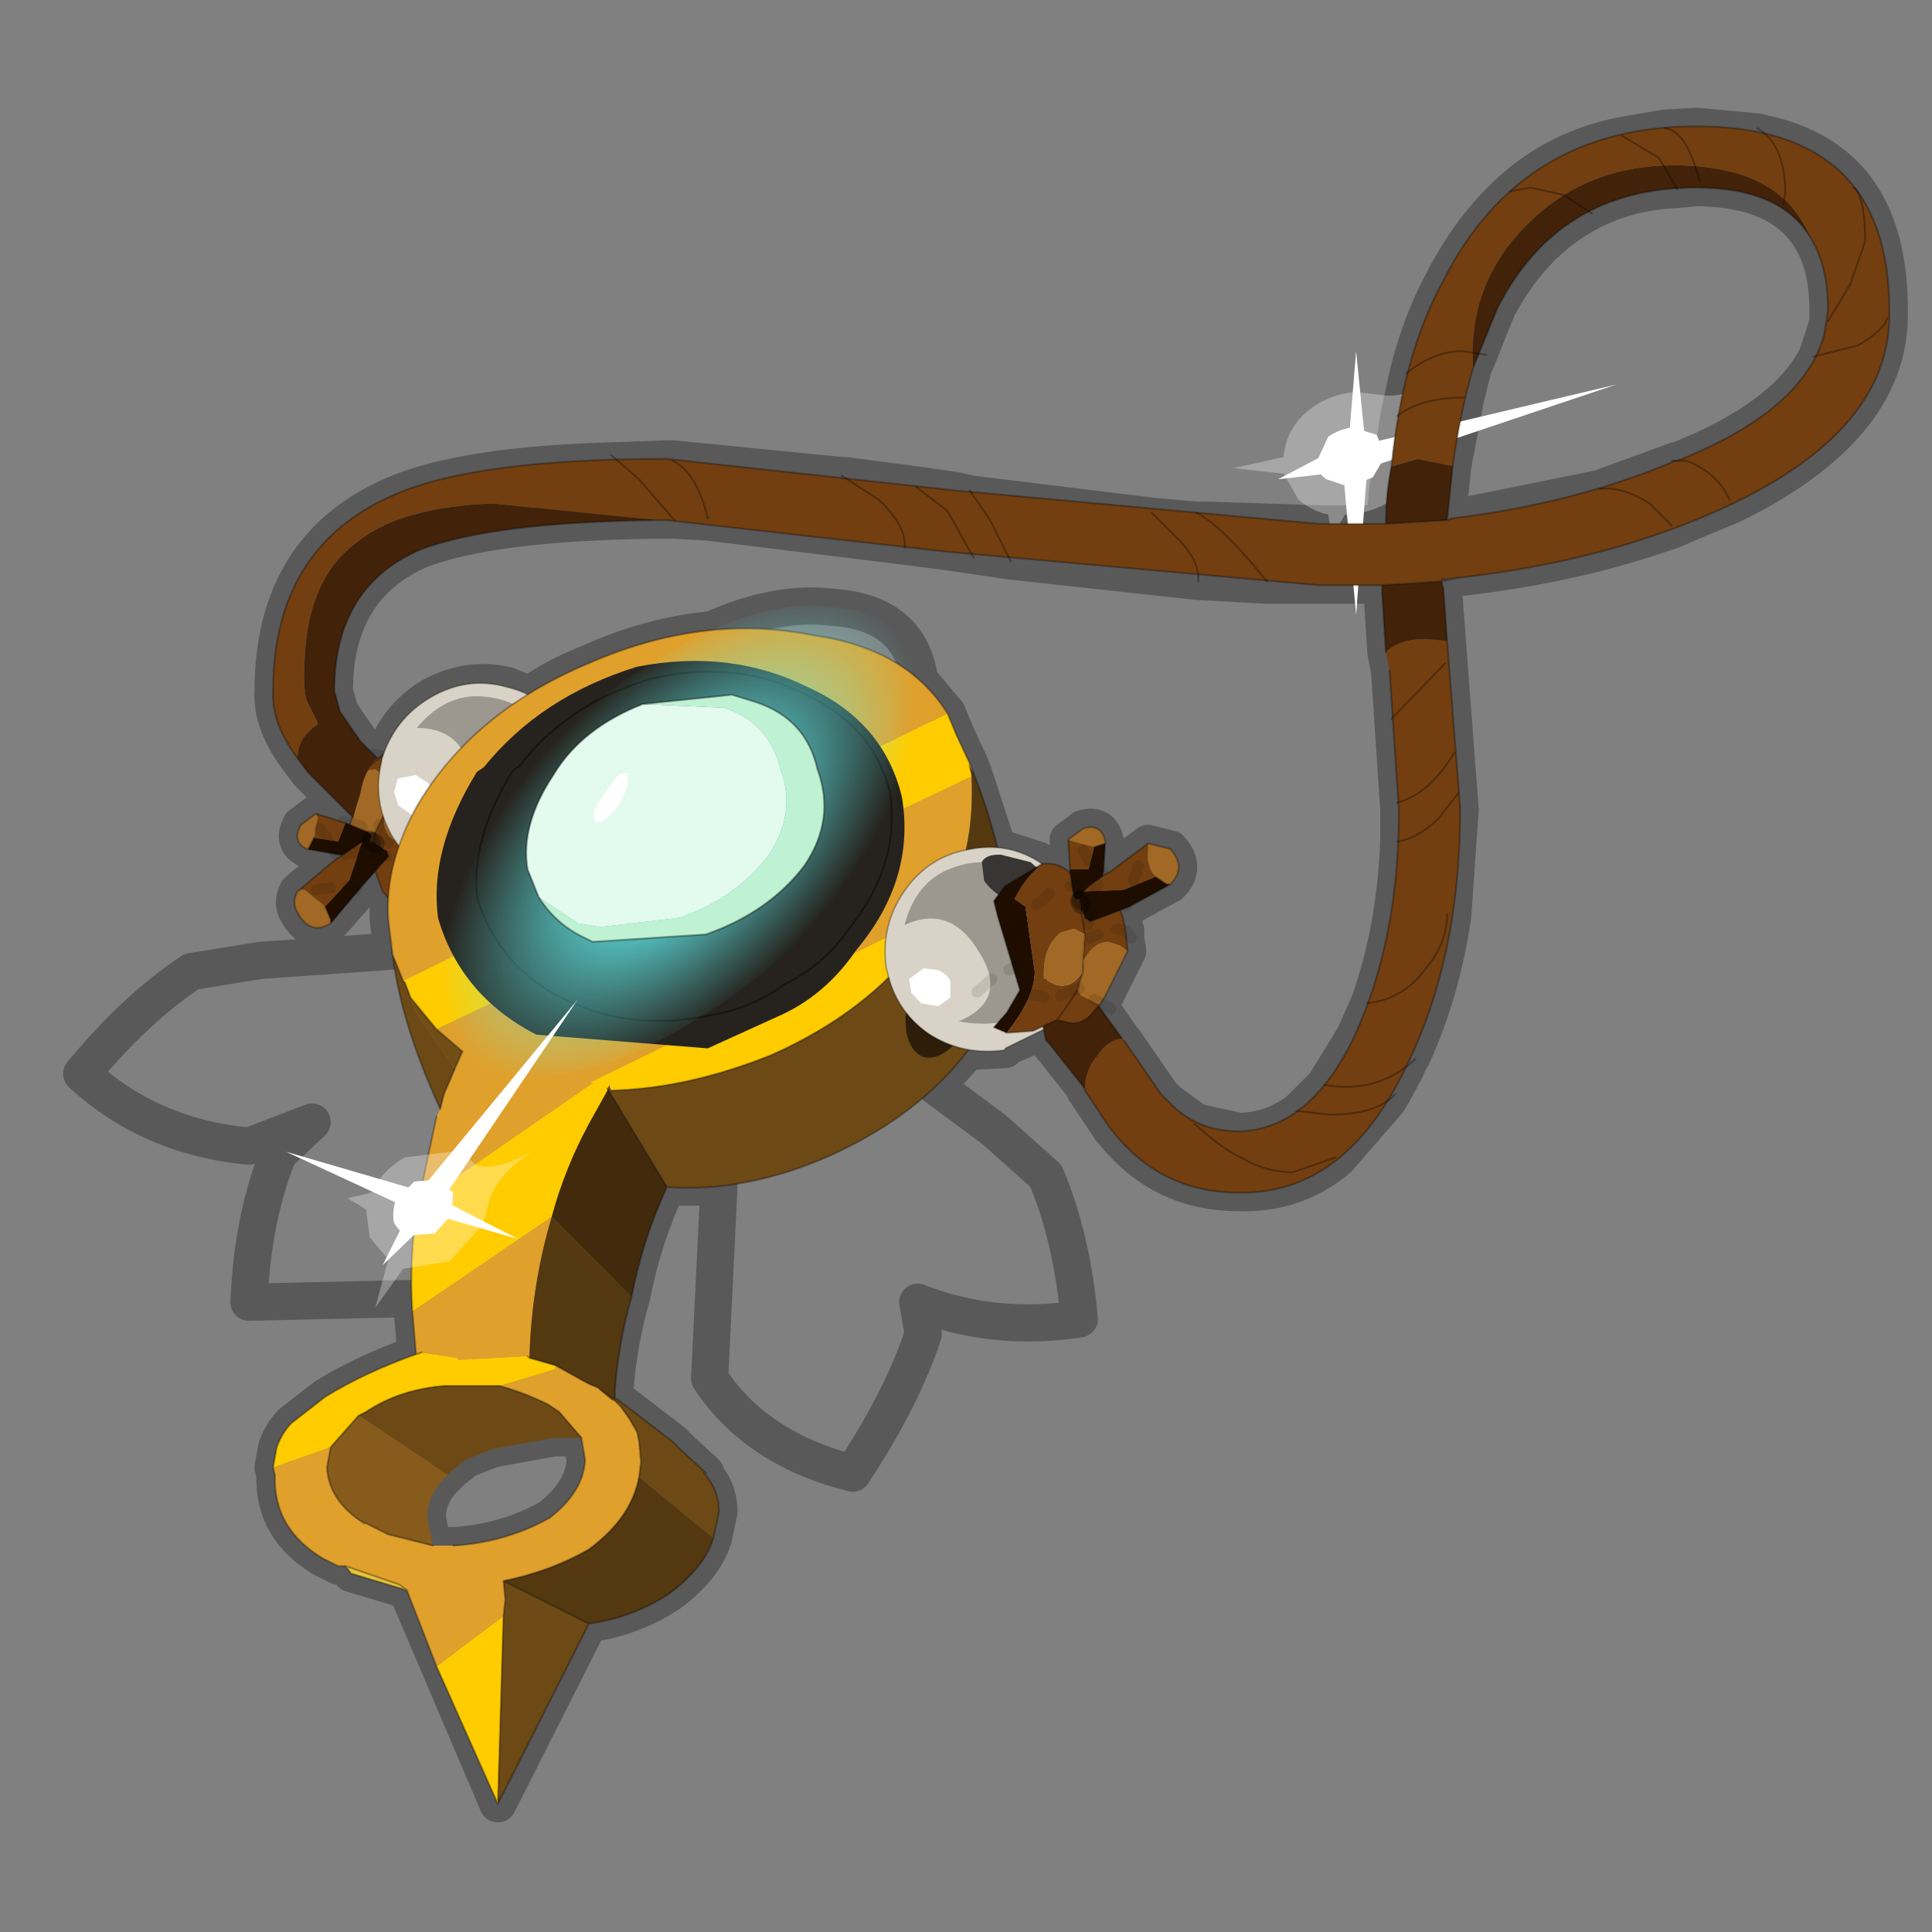 <?xml version="1.0" encoding="UTF-8" standalone="no"?>
<svg xmlns:xlink="http://www.w3.org/1999/xlink" height="520.0px" width="520.0px" xmlns="http://www.w3.org/2000/svg">
  <rect width="100%" height="100%" fill="#808080" stroke="none"/>
  <g transform="matrix(10.0, 0.0, 0.0, 10.0, 0.0, 0.0)">
    <use height="52.0" transform="matrix(1.0, 0.0, 0.0, 1.0, 0.0, 0.0)" width="52.0" xlink:href="#shape0"/>
    <use height="6.55" transform="matrix(-0.13, 0.827, 0.827, 0.13, 10.617, 18.015)" width="6.5" xlink:href="#sprite0"/>
    <use height="31.65" transform="matrix(1.0, 0.0, 0.0, 1.0, 7.35, 16.9)" width="19.8" xlink:href="#shape2"/>
    <use height="8.65" transform="matrix(1.23, 0.0, 0.0, 1.23, 11.729, 17.762)" width="10.25" xlink:href="#sprite1"/>
    <use height="12.65" transform="matrix(1.0, 0.0, 0.0, 1.0, 11.55, 16.3)" width="14.95" xlink:href="#shape4"/>
    <use height="6.55" transform="matrix(0.236, 0.805, 0.805, -0.236, 23.128, 23.727)" width="6.5" xlink:href="#sprite0"/>
    <use height="31.8" transform="matrix(1.0, 0.0, 0.0, 1.0, 7.35, 3.4)" width="43.5" xlink:href="#shape5"/>
    <use height="13.95" transform="matrix(1.0, 0.0, 0.0, 1.0, 15.3, 26.55)" width="18.3" xlink:href="#sprite2"/>
    <use height="19.6" transform="matrix(1.0, 0.0, 0.0, 1.0, -6.75, 20.3)" width="22.15" xlink:href="#sprite3"/>
  </g>
  <defs>
    <g id="shape0" transform="matrix(1.0, 0.0, 0.0, 1.0, 0.0, 0.0)">
      <path d="M52.0 0.0 L52.0 52.0 0.0 52.0 0.0 0.0 52.0 0.0" fill="#33cc33" fill-opacity="0.0" fill-rule="evenodd" stroke="none"/>
      <path d="M45.65 3.4 L44.8 3.45 43.65 3.65 Q41.9 4.0 40.65 5.15 39.6 6.1 38.85 7.55 38.25 8.65 37.9 10.05 L37.65 11.2 37.45 12.55 Q37.3 13.3 37.3 14.1 L37.2 14.1 35.5 14.1 32.5 14.0 32.2 14.0 31.05 13.9 26.15 13.3 25.7 13.2 24.65 13.05 22.75 12.8 22.65 12.8 18.1 12.35 17.95 12.35 16.65 12.4 Q12.55 12.5 10.65 13.3 7.35 14.7 7.35 18.6 7.3 19.45 8.0 20.4 L8.3 20.8 8.5 21.0 9.5 22.0 9.5 22.15 9.45 22.25 9.3 22.15 8.5 21.9 8.1 22.2 Q7.85 22.65 8.25 22.85 L9.05 23.0 9.1 23.0 9.2 23.0 8.95 23.2 8.05 23.95 8.0 24.0 Q7.85 24.3 8.0 24.55 8.35 25.2 8.9 24.85 L9.65 24.0 9.7 23.9 10.1 23.5 10.3 24.0 10.45 24.15 10.45 24.75 10.55 25.55 10.55 25.6 7.0 25.85 5.15 26.15 Q3.65 27.15 2.2 28.9 4.05 30.6 6.7 30.85 L8.4 30.2 7.5 31.05 Q6.8 32.75 6.7 35.05 L11.05 34.95 11.1 34.95 11.1 35.3 11.2 36.45 Q9.8 36.95 8.75 37.6 L7.85 38.3 Q7.6 38.55 7.45 38.95 L7.35 39.5 7.4 39.7 Q7.35 41.15 8.7 41.95 L9.1 42.15 9.3 42.15 9.45 42.35 10.95 42.8 13.4 48.55 15.85 43.7 Q17.0 43.55 18.0 42.9 18.95 42.2 19.2 41.4 L19.35 40.7 Q19.35 40.1 18.95 39.65 L19.0 39.65 18.95 39.6 18.35 39.05 18.1 38.8 16.6 37.65 16.55 37.65 16.55 37.5 16.55 37.4 Q16.65 36.1 17.0 34.9 17.3 33.35 17.95 31.95 L19.35 31.95 19.1 37.1 Q20.35 39.0 22.95 39.65 24.3 37.6 24.85 35.9 L24.7 35.05 Q26.75 35.85 29.05 35.5 28.85 33.3 28.15 31.65 L26.75 30.4 25.2 29.25 26.05 28.3 27.05 28.25 27.05 28.2 28.1 27.75 28.15 28.0 28.25 28.1 29.2 29.3 29.2 29.35 29.4 29.65 29.6 29.95 29.9 30.4 29.95 30.45 Q31.25 32.1 33.35 32.1 34.85 32.15 36.0 31.2 L37.35 29.65 37.5 29.4 37.85 28.75 37.9 28.6 38.0 28.45 Q38.8 26.7 39.1 24.65 L39.3 21.8 38.85 15.85 38.8 15.65 38.8 15.6 39.25 15.55 Q42.4 15.2 45.05 14.25 L45.75 13.95 46.6 13.6 Q50.8 11.55 50.85 8.55 L50.85 8.35 Q50.85 6.35 50.05 5.2 L49.95 5.05 Q49.1 3.95 47.5 3.6 L47.3 3.55 45.65 3.4 M49.1 9.0 L48.9 9.6 Q48.05 11.25 45.15 12.4 L45.1 12.4 43.05 13.15 39.1 13.95 38.95 14.0 39.1 12.55 39.45 10.7 39.65 9.9 39.8 9.55 40.3 8.3 Q41.25 6.5 42.8 5.7 43.85 5.15 45.15 5.1 L45.65 5.05 45.75 5.05 Q47.9 5.1 48.7 6.35 49.2 7.1 49.2 8.35 L49.2 8.65 49.1 9.0 M35.5 15.75 L37.1 15.75 37.2 15.75 37.2 15.95 37.3 17.55 37.4 18.05 37.65 21.8 37.65 21.85 37.65 22.65 Q37.55 25.05 36.85 27.0 L36.45 27.9 35.65 29.2 34.95 29.9 Q34.2 30.45 33.35 30.45 L32.2 30.2 31.45 29.65 31.2 29.4 31.25 29.45 30.25 28.0 30.2 27.95 29.75 27.3 29.6 27.1 29.6 27.05 29.65 27.0 29.75 26.8 30.35 25.6 30.3 25.25 30.3 25.1 30.3 25.05 30.15 24.5 30.35 24.45 30.4 24.4 31.5 23.8 Q31.95 23.35 31.5 22.85 L30.9 22.7 29.9 23.45 29.7 23.6 29.7 23.45 29.75 22.7 29.75 22.65 Q29.65 22.15 29.15 22.3 L28.75 22.6 28.8 23.4 28.8 23.5 28.75 23.45 Q28.45 23.2 28.05 23.25 L27.95 23.15 26.85 22.8 26.2 20.8 26.1 20.55 25.75 19.8 25.5 19.2 24.75 18.3 Q24.5 16.5 22.45 16.35 20.95 16.15 19.15 16.95 17.5 17.1 15.85 17.85 14.95 18.2 14.25 18.7 L13.65 18.45 Q12.6 18.2 11.6 18.75 10.7 19.3 10.35 20.3 L10.2 20.4 10.05 20.55 10.15 20.4 10.05 20.3 9.7 19.95 9.15 19.15 9.0 18.6 Q9.0 15.8 11.3 14.8 13.25 14.05 17.7 14.0 L17.95 14.0 18.15 14.0 19.05 14.05 24.35 14.7 25.5 14.85 26.2 14.95 27.2 15.1 32.25 15.65 34.1 15.75 35.5 15.75 M12.5 39.3 L13.25 39.0 14.9 38.7 15.65 38.7 15.75 39.3 Q15.7 40.15 14.8 40.85 13.65 41.5 12.25 41.6 L12.2 41.6 11.65 41.6 11.5 40.85 Q11.5 40.2 12.05 39.7 L12.2 39.55 12.4 39.4 12.5 39.3" fill="none" stroke="#000000" stroke-linecap="round" stroke-linejoin="round" stroke-opacity="0.302" stroke-width="1.0"/>
      <path d="M10.75 24.5 L11.15 24.6 11.15 24.05 11.3 23.4 13.1 22.25 13.45 22.05 13.45 21.55 Q13.5 20.95 13.1 20.45 L13.05 21.7 12.65 21.7 12.45 21.85 11.35 22.75 Q10.85 23.3 10.75 24.5 M12.2 20.1 L11.75 19.75 11.5 19.75 Q11.9 20.05 11.65 20.3 L11.45 20.7 11.9 20.25 12.2 20.1" fill="#1f0e00" fill-rule="evenodd" stroke="none"/>
      <path d="M10.1 22.4 L9.95 22.4 9.4 22.25 9.4 22.4 9.4 22.45 Q9.35 23.05 9.85 23.3 L10.05 23.3 10.3 24.0 10.75 24.5 Q10.85 23.3 11.35 22.75 L12.45 21.85 12.65 21.7 13.05 21.7 13.1 20.45 12.45 20.2 12.2 20.1 11.9 20.25 11.45 20.7 11.0 21.1 11.45 20.7 11.65 20.3 Q11.9 20.05 11.5 19.75 10.8 19.85 10.2 20.4 L9.8 20.75 10.1 20.7 10.35 20.9 Q10.7 21.1 10.5 21.75 L11.0 21.1 11.35 21.25 11.5 21.5 Q11.6 22.1 11.0 22.75 L10.9 22.7 Q10.25 22.6 10.35 21.9 L10.1 22.4 10.05 23.05 10.05 23.3 10.05 23.05 10.1 22.4" fill="#733f10" fill-rule="evenodd" stroke="none"/>
      <path d="M9.4 22.25 L9.95 22.4 10.1 22.4 10.35 21.9 Q10.25 22.6 10.9 22.7 L11.0 22.75 Q11.6 22.1 11.5 21.5 L11.35 21.25 11.0 21.1 10.5 21.75 Q10.7 21.1 10.35 20.9 L10.1 20.7 9.8 20.75 9.5 21.95 9.4 22.25 M10.35 21.9 L10.5 21.75 10.35 21.9" fill="#a16925" fill-rule="evenodd" stroke="none"/>
      <path d="M9.4 22.25 L9.5 21.95 9.8 20.75 M10.5 21.75 L10.35 21.9 10.1 22.4 10.05 23.05 10.05 23.3 9.85 23.3 Q9.35 23.05 9.4 22.45 L9.4 22.4 9.4 22.25 M10.05 23.3 L10.3 24.0 10.75 24.5 11.15 24.6 11.15 24.05 11.3 23.4 13.1 22.25 13.45 22.05 13.45 21.55 Q13.5 20.95 13.1 20.45 L12.45 20.2 12.2 20.1 11.75 19.75 11.5 19.75 Q10.8 19.85 10.2 20.4 L9.8 20.75 M11.0 21.1 L11.45 20.7 11.9 20.25 12.2 20.1 M10.5 21.75 L11.0 21.1" fill="none" stroke="#000000" stroke-linecap="round" stroke-linejoin="round" stroke-opacity="0.302" stroke-width="0.05"/>
      <path d="M9.25 22.1 L9.75 22.25 M10.05 20.3 L10.55 20.4 M12.0 23.15 L11.8 22.9 M11.8 20.2 L12.25 20.35 M12.5 20.85 L12.55 21.35 M12.55 21.85 L12.45 22.5 M10.8 20.8 L10.9 21.05 M12.15 24.15 L12.15 23.6 M11.25 23.3 L10.9 23.1 10.8 23.1 M10.45 22.7 L10.25 22.3 10.2 22.2" fill="none" stroke="#000000" stroke-linecap="round" stroke-linejoin="round" stroke-opacity="0.102" stroke-width="0.3"/>
      <path d="M8.45 22.55 L8.3 22.85 8.25 22.85 9.1 23.0 9.9 23.0 9.95 22.95 10.0 22.7 9.95 22.6 10.0 22.5 9.9 22.4 9.3 22.15 9.1 22.65 8.45 22.55" fill="#1f0e00" fill-rule="evenodd" stroke="none"/>
      <path d="M8.45 22.55 L9.1 22.65 9.3 22.15 8.5 21.9 8.55 22.0 8.45 22.55" fill="#733f10" fill-rule="evenodd" stroke="none"/>
      <path d="M8.25 22.85 L8.3 22.85 8.45 22.55 8.55 22.0 8.5 21.9 8.1 22.2 Q7.85 22.65 8.25 22.85" fill="#a16925" fill-rule="evenodd" stroke="none"/>
      <path d="M9.95 22.6 L10.0 22.7" fill="none" stroke="#000000" stroke-linecap="round" stroke-linejoin="round" stroke-opacity="0.302" stroke-width="0.5"/>
      <path d="M8.25 22.85 L8.3 22.85 8.45 22.55 M9.3 22.15 L9.9 22.4 M9.95 22.95 L9.9 23.0 9.1 23.0 8.25 22.85 Q7.85 22.65 8.1 22.2 L8.5 21.9 M9.3 22.15 L8.5 21.9" fill="none" stroke="#000000" stroke-linecap="round" stroke-linejoin="round" stroke-opacity="0.302" stroke-width="0.05"/>
      <path d="M9.7 22.65 L9.5 22.4 M9.85 23.1 L9.75 22.9 M8.8 22.55 L8.6 22.3 M9.05 23.0 L8.95 22.75" fill="none" stroke="#000000" stroke-linecap="round" stroke-linejoin="round" stroke-opacity="0.102" stroke-width="0.3"/>
      <path d="M8.75 24.4 L8.9 24.75 8.9 24.85 9.7 23.9 10.45 23.05 10.4 22.9 10.25 22.8 10.1 22.7 10.0 22.65 9.75 22.65 9.4 23.7 8.75 24.4" fill="#1f0e00" fill-rule="evenodd" stroke="none"/>
      <path d="M8.0 24.0 L8.05 23.95 8.2 23.95 8.75 24.4 9.4 23.7 9.75 22.65 8.95 23.2 8.0 24.0" fill="#733f10" fill-rule="evenodd" stroke="none"/>
      <path d="M8.9 24.85 L8.9 24.75 8.75 24.4 8.2 23.95 8.05 23.95 8.0 24.0 Q7.85 24.3 8.0 24.55 8.35 25.2 8.9 24.85" fill="#a16925" fill-rule="evenodd" stroke="none"/>
      <path d="M10.0 22.65 L10.1 22.7" fill="none" stroke="#000000" stroke-linecap="round" stroke-linejoin="round" stroke-opacity="0.302" stroke-width="0.5"/>
      <path d="M8.75 24.4 L8.9 24.75 8.9 24.85 Q8.35 25.2 8.0 24.55 7.85 24.3 8.0 24.0 L8.05 23.95 M10.4 22.9 L10.45 23.05 9.7 23.9 8.9 24.85 M9.75 22.65 L8.95 23.2 8.0 24.0" fill="none" stroke="#000000" stroke-linecap="round" stroke-linejoin="round" stroke-opacity="0.302" stroke-width="0.05"/>
      <path d="M8.9 23.9 L8.5 23.95 M9.75 22.9 L9.3 23.0 M10.4 23.05 L10.1 23.0 M9.6 23.95 L9.35 23.85" fill="none" stroke="#000000" stroke-linecap="round" stroke-linejoin="round" stroke-opacity="0.102" stroke-width="0.3"/>
    </g>
    <g id="sprite0" transform="matrix(1.0, 0.0, 0.0, 1.0, 4.45, 1.95)">
      <use height="6.55" transform="matrix(1.0, 0.0, 0.0, 1.0, -4.45, -1.95)" width="6.5" xlink:href="#shape1"/>
    </g>
    <g id="shape1" transform="matrix(1.0, 0.0, 0.0, 1.0, 4.45, 1.95)">
      <path d="M-1.55 -1.9 L-1.45 -1.9 Q-0.15 -2.0 0.85 -1.2 1.85 -0.35 2.05 1.0 L2.0 1.05 1.75 2.5 1.5 3.0 1.3 3.35 Q0.45 4.4 -0.85 4.6 L-2.1 4.55 -2.5 4.35 -3.25 3.9 -3.45 3.75 Q-4.35 2.95 -4.45 1.7 -4.6 0.4 -3.75 -0.65 -2.9 -1.7 -1.55 -1.9" fill="#d9d3c7" fill-rule="evenodd" stroke="none"/>
      <path d="M-1.55 -1.9 Q-2.9 -1.7 -3.75 -0.65 -4.6 0.4 -4.45 1.7 -4.35 2.95 -3.45 3.75 L-3.25 3.9 -2.5 4.35 -2.1 4.55 -0.85 4.6 Q0.45 4.4 1.3 3.35 L1.5 3.0 1.75 2.5 2.0 1.05 2.05 1.0 Q1.85 -0.35 0.85 -1.2 -0.15 -2.0 -1.45 -1.9 L-1.55 -1.9 Z" fill="none" stroke="#000000" stroke-linecap="round" stroke-linejoin="round" stroke-opacity="0.302" stroke-width="0.05"/>
      <path d="M-4.0 0.75 Q-3.8 -0.3 -2.7 -0.95 -2.95 0.65 -1.2 1.1 0.55 1.6 0.75 -0.15 1.3 0.9 1.2 2.25 L0.85 2.9 0.4 3.25 0.1 3.5 Q-1.3 4.65 -2.9 3.5 -4.25 2.4 -4.0 0.75" fill="#9c9890" fill-rule="evenodd" stroke="none"/>
      <path d="M-0.15 -1.15 L0.1 -0.65 -0.05 -0.2 -0.55 -0.05 Q-0.75 -0.05 -1.0 -0.3 L-1.2 -0.75 -1.0 -1.3 -0.55 -1.35 -0.15 -1.15" fill="#ffffff" fill-rule="evenodd" stroke="none"/>
      <path d="M-3.95 2.0 L-3.35 1.9 Q-2.9 2.05 -2.55 2.45 L-2.05 3.25 Q-1.95 3.7 -2.15 3.9 L-2.7 4.0 -3.5 3.5 -4.0 2.65 Q-4.15 2.2 -3.95 2.0" fill="#383634" fill-rule="evenodd" stroke="none"/>
    </g>
    <g id="shape2" transform="matrix(1.0, 0.0, 0.0, 1.0, -7.35, -16.9)">
      <path d="M26.1 20.65 L26.15 20.85 26.15 20.9 26.1 20.65 M11.75 27.7 L12.45 28.3 12.25 28.75 11.25 27.35 11.05 26.85 11.75 27.7 M16.45 29.35 L16.35 29.3 16.4 29.2 16.45 29.35" fill="#724d16" fill-rule="evenodd" stroke="none"/>
      <path d="M26.2 20.8 L26.1 20.65 26.1 20.6 26.1 20.55 26.2 20.8 M26.15 20.9 Q26.25 23.0 25.35 24.5 L15.85 29.15 15.95 29.15 11.25 32.4 11.75 30.05 11.85 29.85 11.95 29.45 12.25 28.75 12.45 28.3 11.75 27.7 26.15 20.9 M25.5 19.2 L10.85 26.4 10.55 25.65 10.55 25.55 10.45 24.75 Q10.35 23.25 11.25 21.65 12.75 19.15 15.85 17.85 18.95 16.5 21.9 17.1 24.4 17.45 25.5 19.2 M14.95 36.75 L15.85 37.25 16.1 37.35 16.15 37.4 16.45 37.65 16.55 37.7 16.7 37.85 16.95 38.2 17.15 38.55 17.2 38.8 17.25 39.35 17.2 39.75 Q17.0 40.85 15.85 41.7 14.8 42.3 13.55 42.55 L13.6 43.05 13.55 43.5 11.75 44.85 10.95 42.8 10.75 42.65 9.3 42.15 9.1 42.15 8.7 41.95 Q7.35 41.15 7.4 39.7 L7.35 39.5 8.9 38.95 8.8 39.5 Q8.85 40.4 9.8 41.0 L9.85 41.0 10.45 41.3 11.65 41.6 12.2 41.6 12.25 41.6 Q13.65 41.5 14.8 40.85 15.7 40.15 15.75 39.3 L15.65 38.7 15.05 38.0 14.75 37.8 Q14.15 37.5 13.45 37.3 L14.95 36.85 14.95 36.75 M14.25 36.55 L14.2 36.5 12.35 36.6 12.3 36.55 11.35 36.4 11.2 36.45 11.1 35.3 14.85 32.75 Q14.3 34.6 14.25 36.55" fill="#e0a02c" fill-rule="evenodd" stroke="none"/>
      <path d="M26.1 20.55 L26.1 20.6 26.1 20.65 26.15 20.9 11.75 27.7 11.05 26.85 10.9 26.45 10.85 26.4 25.5 19.2 25.75 19.8 26.1 20.55 M25.35 24.5 L24.8 25.3 Q23.35 27.25 20.75 28.4 18.5 29.3 16.45 29.35 L16.4 29.2 16.35 29.3 16.35 29.35 15.85 30.25 Q15.2 31.45 14.85 32.75 L11.1 35.3 Q11.0 33.85 11.25 32.4 L15.95 29.15 15.85 29.15 25.35 24.5 M14.25 36.55 L14.95 36.75 14.95 36.85 13.45 37.3 12.3 37.3 11.95 37.3 Q10.75 37.4 9.85 38.0 L9.65 38.1 8.9 38.95 7.35 39.5 7.45 38.95 Q7.6 38.55 7.85 38.3 L8.75 37.6 Q9.8 36.95 11.2 36.45 L11.35 36.4 12.3 36.55 12.35 36.6 14.2 36.5 14.25 36.55 M11.75 44.85 L13.55 43.5 13.4 48.55 11.75 44.85" fill="#ffcc00" fill-rule="evenodd" stroke="none"/>
      <path d="M24.8 25.3 Q26.65 24.95 26.35 27.85 25.0 29.9 22.35 31.1 20.1 32.1 17.95 31.95 L16.35 29.3 16.45 29.35 Q18.5 29.3 20.75 28.4 23.35 27.25 24.8 25.3 M12.25 28.75 L11.95 29.45 11.85 29.85 Q10.75 27.45 10.55 25.55 L10.55 25.65 10.85 26.4 10.9 26.45 11.05 26.85 11.25 27.35 12.25 28.75 M16.15 37.4 L16.45 37.6 16.55 37.65 16.6 37.65 18.1 38.8 18.35 39.05 18.95 39.6 19.0 39.65 18.95 39.65 Q19.35 40.1 19.35 40.7 L19.2 41.4 17.2 39.75 17.25 39.35 17.2 38.8 17.15 38.55 16.95 38.2 16.7 37.85 16.55 37.7 16.45 37.65 16.15 37.4 M13.45 37.3 Q14.15 37.5 14.75 37.8 L15.05 38.0 15.65 38.7 14.9 38.7 13.25 39.0 12.5 39.3 12.4 39.4 12.2 39.55 12.05 39.7 9.65 38.1 9.85 38.0 Q10.75 37.4 11.95 37.3 L12.3 37.3 13.45 37.3 M13.55 43.5 L13.6 43.05 13.55 42.55 15.85 43.7 13.4 48.55 13.55 43.5 M18.95 39.65 L18.95 39.6 18.95 39.65 M16.55 37.7 L16.55 37.65 16.55 37.7" fill="#6d4a15" fill-rule="evenodd" stroke="none"/>
      <path d="M11.65 41.6 L10.45 41.3 9.85 41.0 9.8 41.0 Q8.85 40.4 8.8 39.5 L8.9 38.95 9.65 38.1 12.05 39.7 Q11.5 40.2 11.5 40.85 L11.65 41.6" fill="#875b1b" fill-rule="evenodd" stroke="none"/>
      <path d="M9.3 42.15 L10.75 42.65 10.95 42.8 9.45 42.35 9.3 42.15" fill="#ebc63a" fill-rule="evenodd" stroke="none"/>
      <path d="M26.1 20.65 L26.2 20.8 Q27.9 25.2 26.6 27.5 L26.35 27.85 Q26.65 24.95 24.8 25.3 L25.35 24.5 Q26.25 23.0 26.15 20.9 L26.15 20.85 26.1 20.65 M14.85 32.75 L17.0 34.9 Q16.65 36.1 16.55 37.4 L16.55 37.5 16.55 37.65 16.45 37.6 16.15 37.4 16.1 37.35 15.85 37.25 14.95 36.75 14.25 36.55 Q14.3 34.6 14.85 32.75 M13.55 42.55 Q14.8 42.3 15.85 41.7 17.0 40.85 17.2 39.75 L19.2 41.4 Q18.95 42.2 18.0 42.9 17.0 43.55 15.85 43.7 L13.55 42.55" fill="#543810" fill-rule="evenodd" stroke="none"/>
      <path d="M16.35 29.3 L17.95 31.95 Q17.3 33.35 17.0 34.9 L14.85 32.75 Q15.2 31.45 15.85 30.25 L16.35 29.35 16.35 29.3" fill="#422b0c" fill-rule="evenodd" stroke="none"/>
      <path d="M26.1 20.65 L26.2 20.8 26.1 20.55 26.1 20.6 M26.35 27.85 L26.6 27.5 Q27.9 25.2 26.2 20.8 M11.75 27.7 L12.45 28.3 12.25 28.75 11.95 29.45 11.85 29.85 M11.75 30.05 L11.25 32.4 M26.1 20.55 L25.75 19.8 25.5 19.2 M10.85 26.4 L10.9 26.45 11.05 26.85 11.75 27.7 M10.55 25.55 L10.45 24.75 Q10.35 23.25 11.25 21.65 12.75 19.15 15.85 17.85 18.95 16.5 21.9 17.1 24.4 17.45 25.5 19.2 M24.8 25.3 Q23.35 27.25 20.75 28.4 18.5 29.3 16.45 29.35 M16.35 29.3 L17.95 31.95 Q20.1 32.1 22.35 31.1 25.0 29.9 26.35 27.85 M10.85 26.4 L10.55 25.65 10.55 25.55 Q10.75 27.45 11.85 29.85 M17.0 34.9 Q17.3 33.35 17.95 31.95 M14.25 36.55 L14.95 36.75 15.85 37.25 16.1 37.35 16.15 37.4 16.45 37.6 16.55 37.65 16.55 37.5 16.55 37.4 Q16.65 36.1 17.0 34.9 M13.45 37.3 Q14.15 37.5 14.75 37.8 L15.05 38.0 15.65 38.7 15.75 39.3 Q15.7 40.15 14.8 40.85 13.65 41.5 12.25 41.6 L12.2 41.6 M11.65 41.6 L10.45 41.3 9.85 41.0 9.8 41.0 Q8.85 40.4 8.8 39.5 L8.9 38.95 M7.35 39.5 L7.4 39.7 Q7.35 41.15 8.7 41.95 L9.1 42.15 9.3 42.15 10.75 42.65 10.95 42.8 11.75 44.85 M13.55 43.5 L13.6 43.05 13.55 42.55 Q14.8 42.3 15.85 41.7 17.0 40.85 17.2 39.75 L17.25 39.35 17.2 38.8 17.15 38.55 16.95 38.2 16.7 37.85 16.55 37.7 16.45 37.65 16.15 37.4 M14.2 36.5 L14.25 36.55 M11.1 35.3 L11.2 36.45 11.35 36.4 M9.65 38.1 L9.85 38.0 Q10.75 37.4 11.95 37.3 L12.3 37.3 13.45 37.3 M9.65 38.1 L8.9 38.95 M16.55 37.65 L16.6 37.65 18.1 38.8 18.35 39.05 18.95 39.6 19.0 39.65 18.95 39.65 Q19.35 40.1 19.35 40.7 L19.2 41.4 Q18.95 42.2 18.0 42.9 17.0 43.55 15.85 43.7 L13.4 48.55 11.75 44.85 M16.55 37.65 L16.55 37.7 M18.95 39.6 L18.95 39.65 M11.1 35.3 Q11.0 33.85 11.25 32.4 M7.35 39.5 L7.45 38.95 Q7.6 38.55 7.85 38.3 L8.75 37.6 Q9.8 36.95 11.2 36.45 M10.95 42.8 L9.45 42.35 9.3 42.15 M13.55 43.5 L13.4 48.55 M15.85 43.7 L13.55 42.55" fill="none" stroke="#000000" stroke-linecap="round" stroke-linejoin="round" stroke-opacity="0.302" stroke-width="0.05"/>
    </g>
    <g id="sprite1" transform="matrix(1.0, 0.0, 0.0, 1.0, 5.1, 4.3)">
      <use height="8.65" transform="matrix(1.0, 0.0, 0.0, 1.0, -5.1, -4.3)" width="10.25" xlink:href="#shape3"/>
    </g>
    <g id="shape3" transform="matrix(1.0, 0.0, 0.0, 1.0, 5.1, 4.3)">
      <path d="M2.5 3.45 L0.85 4.2 -2.9 3.9 Q-4.55 3.05 -5.05 1.35 -5.25 -0.15 -4.2 -1.85 L-4.05 -1.95 Q-2.8 -3.5 -0.7 -4.15 1.35 -4.55 3.05 -3.7 4.7 -2.95 5.1 -1.3 5.4 0.5 4.1 2.05 3.45 3.0 2.5 3.45" fill="#26231e" fill-rule="evenodd" stroke="none"/>
    </g>
    <g id="shape4" transform="matrix(1.0, 0.0, 0.0, 1.0, -11.55, -16.3)">
      <path d="M21.1 26.5 Q20.3 27.1 19.25 27.3 17.05 27.8 15.2 26.9 13.45 26.05 12.85 24.2 12.65 22.6 13.8 20.75 L14.0 20.6 Q15.3 18.9 17.6 18.25 19.85 17.75 21.7 18.7 23.5 19.55 23.95 21.3 24.25 23.25 22.85 25.0 22.15 26.0 21.1 26.5" fill="#26231e" fill-rule="evenodd" stroke="none"/>
      <path d="M21.1 26.5 Q22.15 26.0 22.85 25.0 24.25 23.25 23.95 21.3 23.5 19.55 21.7 18.7 19.85 17.75 17.6 18.25 15.3 18.9 14.0 20.6 L13.8 20.75 Q12.65 22.6 12.85 24.2 13.45 26.05 15.2 26.9 17.05 27.8 19.25 27.3 20.3 27.1 21.1 26.5 Z" fill="none" stroke="#000000" stroke-linecap="round" stroke-linejoin="round" stroke-opacity="0.4" stroke-width="0.05"/>
      <path d="M13.2 21.95 Q14.95 19.35 17.7 17.75 20.4 16.05 22.45 16.35 24.6 16.5 24.75 18.5 24.95 20.6 23.25 23.2 21.5 25.8 18.8 27.4 16.0 29.2 13.9 28.9 11.8 28.75 11.55 26.65 11.4 24.6 13.2 21.95" fill="url(#gradient0)" fill-rule="evenodd" stroke="none"/>
      <path d="M17.3 18.95 L19.5 19.05 19.75 19.15 Q20.75 19.6 21.0 20.7 21.45 21.85 20.7 23.0 19.85 24.15 18.3 24.7 L16.15 24.95 15.55 24.85 14.5 24.15 14.2 23.4 Q14.0 22.2 14.9 20.85 15.65 19.6 17.3 18.95" fill="#e3faee" fill-rule="evenodd" stroke="none"/>
      <path d="M14.5 24.15 L15.55 24.85 16.15 24.95 18.3 24.7 Q19.85 24.15 20.7 23.0 21.45 21.85 21.0 20.7 20.75 19.6 19.75 19.15 L19.5 19.05 17.3 18.95 19.7 18.7 20.35 18.9 Q21.7 19.35 22.0 20.7 22.5 22.05 21.65 23.3 20.7 24.55 19.0 25.15 L15.95 25.35 15.65 25.2 Q14.95 24.85 14.5 24.15" fill="#bff2d3" fill-rule="evenodd" stroke="none"/>
      <path d="M14.5 24.15 Q14.95 24.85 15.65 25.2 L15.95 25.35 19.0 25.15 Q20.7 24.55 21.65 23.3 22.5 22.05 22.0 20.7 21.7 19.35 20.35 18.9 L19.7 18.7 17.3 18.95 Q15.65 19.6 14.9 20.85 14.0 22.2 14.2 23.4 L14.5 24.15 Z" fill="none" stroke="#000000" stroke-linecap="round" stroke-linejoin="round" stroke-opacity="0.373" stroke-width="0.05"/>
      <path d="M16.65 20.85 L16.9 20.8 16.9 21.15 16.65 21.7 16.25 22.1 16.05 22.15 Q15.95 22.05 16.0 21.8 L16.3 21.3 16.65 20.85" fill="#ffffff" fill-rule="evenodd" stroke="none"/>
      <path d="M25.7 28.1 Q25.25 28.55 24.85 28.45 24.5 28.3 24.4 27.8 24.3 27.25 24.55 26.6 L25.15 25.55 Q25.6 25.2 26.05 25.3 26.45 25.45 26.45 25.85 L26.35 27.1 25.7 28.1" fill="#2e1d08" fill-rule="evenodd" stroke="none"/>
    </g>
    <radialGradient cx="0" cy="0" gradientTransform="matrix(-0.006, -7.0E-4, 0.005, -0.008, 18.25, 22.6)" gradientUnits="userSpaceOnUse" id="gradient0" r="819.2" spreadMethod="pad">
      <stop offset="0.431" stop-color="#66ffff" stop-opacity="0.651"/>
      <stop offset="1.0" stop-color="#66ffff" stop-opacity="0.0"/>
    </radialGradient>
    <g id="shape5" transform="matrix(1.0, 0.0, 0.0, 1.0, -7.35, -3.4)">
      <path d="M36.95 12.85 L36.3 13.1 35.7 12.9 Q35.45 12.75 35.45 12.4 L35.75 11.75 Q36.05 11.55 36.4 11.5 L37.05 11.7 37.3 12.25 36.95 12.85" fill="#ffffff" fill-rule="evenodd" stroke="none"/>
      <path d="M36.95 12.85 L37.3 12.25 37.05 11.7 36.4 11.5 Q36.05 11.55 35.75 11.75 L35.45 12.4 Q35.45 12.75 35.7 12.9 L36.3 13.1 36.95 12.85 M36.2 13.85 L35.85 14.45 35.75 13.85 Q35.3 13.75 34.95 13.45 L34.55 12.75 33.2 12.6 34.55 12.3 Q34.6 11.6 35.15 11.1 35.75 10.6 36.5 10.55 L37.35 10.65 Q38.15 10.65 39.05 9.95 38.05 10.8 38.05 11.35 L38.2 12.1 Q38.15 12.8 37.6 13.35 37.05 13.8 36.25 13.85 L36.2 13.85" fill="#ffffff" fill-opacity="0.302" fill-rule="evenodd" stroke="none"/>
      <path d="M36.15 12.7 L34.4 12.9 36.3 11.9 36.5 9.45 36.75 11.95 43.5 10.35 36.8 12.6 36.5 16.55 36.15 12.7" fill="#ffffff" fill-rule="evenodd" stroke="none"/>
      <path d="M11.15 31.8 L10.65 32.3 Q10.55 32.6 10.6 32.9 10.75 33.2 11.05 33.25 L11.7 33.2 12.15 32.7 12.2 32.1 11.8 31.75 11.15 31.8" fill="#ffffff" fill-rule="evenodd" stroke="none"/>
      <path d="M11.15 31.8 L11.8 31.75 12.2 32.1 12.15 32.7 11.7 33.2 11.05 33.25 Q10.75 33.2 10.6 32.9 10.55 32.6 10.65 32.3 L11.15 31.8 M10.0 32.1 L9.35 32.25 9.85 32.55 9.95 33.3 10.45 33.9 10.1 35.2 10.85 34.15 12.1 33.95 13.0 32.95 13.2 32.2 Q13.5 31.5 14.4 30.95 13.35 31.55 12.8 31.35 12.55 31.1 12.15 31.0 L10.9 31.15 Q10.35 31.45 10.0 32.05 L10.0 32.1" fill="#ffffff" fill-opacity="0.302" fill-rule="evenodd" stroke="none"/>
      <path d="M11.05 32.55 L10.3 34.05 11.7 32.7 13.95 33.35 11.9 32.3 15.55 26.9 11.3 32.05 7.7 31.0 11.05 32.55" fill="#ffffff" fill-rule="evenodd" stroke="none"/>
      <path d="M38.95 14.0 L39.1 13.95 Q42.4 13.55 45.1 12.4 L45.15 12.4 Q48.55 11.05 49.1 9.0 L49.2 8.35 Q49.2 7.1 48.7 6.35 47.9 4.45 45.05 4.45 42.75 4.45 41.2 5.95 39.5 7.55 39.65 9.9 39.3 11.1 39.1 12.55 L38.15 12.35 37.45 12.55 Q37.75 9.55 38.85 7.55 40.95 3.4 45.65 3.4 50.85 3.4 50.85 8.35 50.95 11.8 45.75 13.95 42.85 15.15 39.25 15.55 L38.8 15.6 38.8 15.65 37.2 15.75 37.1 15.75 35.5 15.75 25.5 14.85 17.95 14.0 17.7 14.0 13.25 13.55 Q10.75 13.65 9.6 14.6 8.3 15.55 8.2 17.7 8.15 18.5 8.25 18.85 L8.55 19.45 8.55 19.5 Q8.05 19.8 8.0 20.4 7.3 19.45 7.35 18.6 7.35 14.7 10.65 13.3 12.85 12.35 17.95 12.35 L25.7 13.2 35.5 14.1 37.2 14.1 37.3 14.1 38.95 14.0 M37.3 17.55 Q37.65 17.2 38.4 17.2 L38.95 17.25 39.3 21.75 39.3 21.8 Q39.3 25.7 37.9 28.6 36.25 32.15 33.35 32.1 31.25 32.1 29.95 30.45 L29.9 30.4 29.6 29.95 29.4 29.65 29.2 29.35 29.2 29.3 Q29.2 28.8 29.55 28.4 29.8 28.0 30.2 27.95 L30.25 28.0 31.25 29.45 31.2 29.4 31.45 29.65 Q32.2 30.45 33.35 30.45 35.25 30.4 36.45 27.9 37.65 25.3 37.65 21.85 L37.65 21.8 37.4 18.05 37.3 17.55" fill="#733f10" fill-rule="evenodd" stroke="none"/>
      <path d="M38.95 14.0 L37.3 14.1 Q37.3 13.3 37.45 12.55 L38.15 12.35 39.1 12.55 38.95 14.0 M8.0 20.4 Q8.05 19.8 8.55 19.5 L8.55 19.45 8.25 18.85 Q8.15 18.5 8.2 17.7 8.3 15.55 9.6 14.6 10.75 13.65 13.25 13.55 L17.7 14.0 Q13.25 14.05 11.3 14.8 9.0 15.8 9.0 18.6 L9.15 19.15 9.7 19.95 10.15 20.4 Q9.8 20.75 9.7 21.35 L9.5 22.0 8.5 21.0 8.3 20.8 8.0 20.4 M37.2 15.75 L38.8 15.65 38.85 15.85 38.95 17.25 38.4 17.2 Q37.65 17.2 37.3 17.55 L37.2 15.95 37.2 15.75 M39.65 9.9 Q39.5 7.55 41.2 5.95 42.75 4.45 45.05 4.45 47.9 4.45 48.7 6.35 47.9 5.05 45.65 5.05 41.95 5.05 40.3 8.3 L39.65 9.9 M29.2 29.3 L28.25 28.1 28.15 28.0 28.05 27.5 28.15 27.2 Q28.2 27.0 28.4 26.95 28.6 26.7 29.0 26.75 L29.55 27.05 30.2 27.95 Q29.8 28.0 29.55 28.4 29.2 28.8 29.2 29.3" fill="#422309" fill-rule="evenodd" stroke="none"/>
      <path d="M48.7 6.35 Q49.2 7.1 49.2 8.35 L49.1 9.0 Q48.55 11.05 45.15 12.4 L45.1 12.4 Q42.4 13.55 39.1 13.95 L38.95 14.0 37.3 14.1 37.2 14.1 35.5 14.1 25.7 13.2 17.95 12.35 Q12.85 12.35 10.65 13.3 7.35 14.7 7.35 18.6 7.3 19.45 8.0 20.4 L8.3 20.8 8.5 21.0 9.5 22.0 M17.7 14.0 L17.95 14.0 25.5 14.85 35.5 15.75 37.1 15.75 37.2 15.75 38.8 15.65 38.8 15.6 39.25 15.55 Q42.85 15.15 45.75 13.95 50.95 11.8 50.85 8.35 50.85 3.4 45.65 3.4 40.95 3.4 38.85 7.55 37.75 9.55 37.45 12.55 37.3 13.3 37.3 14.1 M39.1 12.55 Q39.3 11.1 39.65 9.9 M48.7 6.35 Q47.9 5.05 45.65 5.05 41.95 5.05 40.3 8.3 L39.65 9.9 M38.95 14.0 L39.1 12.55 M38.8 15.65 L39.25 15.55 M38.95 17.25 L38.85 15.85 38.8 15.65 M38.95 17.25 L39.3 21.75 39.3 21.8 Q39.3 25.7 37.9 28.6 36.25 32.15 33.35 32.1 31.25 32.1 29.95 30.45 L29.9 30.4 29.6 29.95 29.4 29.65 29.2 29.35 29.2 29.3 28.25 28.1 28.15 28.0 28.05 27.5 28.15 27.2 Q28.2 27.0 28.4 26.95 28.6 26.7 29.0 26.75 L29.55 27.05 30.2 27.95 M30.25 28.0 L31.25 29.45 31.2 29.4 31.45 29.65 Q32.2 30.45 33.35 30.45 35.25 30.4 36.45 27.9 37.65 25.3 37.65 21.85 L37.65 21.8 37.4 18.05 M37.3 17.55 L37.2 15.95 37.2 15.75 M10.15 20.4 L9.7 19.95 9.15 19.15 9.0 18.6 Q9.0 15.8 11.3 14.8 13.25 14.05 17.7 14.0" fill="none" stroke="#000000" stroke-linecap="round" stroke-linejoin="round" stroke-opacity="0.302" stroke-width="0.05"/>
      <path d="M18.15 14.0 L17.2 12.9 16.45 12.25" fill="none" stroke="#000000" stroke-linecap="round" stroke-linejoin="round" stroke-opacity="0.302" stroke-width="0.05"/>
      <path d="M19.05 13.95 Q18.75 12.7 18.1 12.4" fill="none" stroke="#000000" stroke-linecap="round" stroke-linejoin="round" stroke-opacity="0.302" stroke-width="0.05"/>
      <path d="M24.35 14.75 Q24.4 14.15 23.65 13.45 L22.65 12.8" fill="none" stroke="#000000" stroke-linecap="round" stroke-linejoin="round" stroke-opacity="0.302" stroke-width="0.05"/>
      <path d="M26.2 15.0 L25.5 13.75 24.65 13.1" fill="none" stroke="#000000" stroke-linecap="round" stroke-linejoin="round" stroke-opacity="0.302" stroke-width="0.05"/>
      <path d="M27.2 15.1 L26.65 14.0 26.1 13.2" fill="none" stroke="#000000" stroke-linecap="round" stroke-linejoin="round" stroke-opacity="0.302" stroke-width="0.05"/>
      <path d="M32.25 15.65 Q32.3 15.1 31.7 14.5 L31.0 13.8" fill="none" stroke="#000000" stroke-linecap="round" stroke-linejoin="round" stroke-opacity="0.302" stroke-width="0.05"/>
      <path d="M34.1 15.65 Q32.9 14.15 32.2 13.8" fill="none" stroke="#000000" stroke-linecap="round" stroke-linejoin="round" stroke-opacity="0.302" stroke-width="0.05"/>
      <path d="M32.15 30.25 Q33.0 31.0 33.4 31.15 34.05 31.55 34.8 31.55 L35.95 31.15" fill="none" stroke="#000000" stroke-linecap="round" stroke-linejoin="round" stroke-opacity="0.302" stroke-width="0.05"/>
      <path d="M34.9 29.9 L35.8 30.0 Q37.05 30.0 37.55 29.45" fill="none" stroke="#000000" stroke-linecap="round" stroke-linejoin="round" stroke-opacity="0.302" stroke-width="0.05"/>
      <path d="M35.65 29.2 Q37.1 29.45 38.1 28.5" fill="none" stroke="#000000" stroke-linecap="round" stroke-linejoin="round" stroke-opacity="0.302" stroke-width="0.05"/>
      <path d="M36.8 27.0 Q37.75 26.9 38.35 26.1 38.95 25.4 38.95 24.6" fill="none" stroke="#000000" stroke-linecap="round" stroke-linejoin="round" stroke-opacity="0.302" stroke-width="0.05"/>
      <path d="M37.6 22.65 Q38.1 22.6 38.7 22.05 L39.25 21.35" fill="none" stroke="#000000" stroke-linecap="round" stroke-linejoin="round" stroke-opacity="0.302" stroke-width="0.05"/>
      <path d="M37.6 21.6 Q38.45 21.4 39.15 20.25" fill="none" stroke="#000000" stroke-linecap="round" stroke-linejoin="round" stroke-opacity="0.302" stroke-width="0.05"/>
      <path d="M37.45 19.35 L38.9 17.85" fill="none" stroke="#000000" stroke-linecap="round" stroke-linejoin="round" stroke-opacity="0.302" stroke-width="0.05"/>
      <path d="M37.6 11.2 Q38.25 10.7 39.4 10.7" fill="none" stroke="#000000" stroke-linecap="round" stroke-linejoin="round" stroke-opacity="0.302" stroke-width="0.05"/>
      <path d="M37.85 10.05 Q38.6 9.45 39.35 9.45 L40.0 9.55" fill="none" stroke="#000000" stroke-linecap="round" stroke-linejoin="round" stroke-opacity="0.302" stroke-width="0.05"/>
      <path d="M40.65 5.15 L41.2 5.05 42.1 5.25 42.85 5.75" fill="none" stroke="#000000" stroke-linecap="round" stroke-linejoin="round" stroke-opacity="0.302" stroke-width="0.05"/>
      <path d="M43.65 3.65 L44.65 4.25 45.15 5.1" fill="none" stroke="#000000" stroke-linecap="round" stroke-linejoin="round" stroke-opacity="0.302" stroke-width="0.05"/>
      <path d="M44.8 3.45 Q45.4 3.5 45.75 4.9" fill="none" stroke="#000000" stroke-linecap="round" stroke-linejoin="round" stroke-opacity="0.302" stroke-width="0.05"/>
      <path d="M43.05 13.15 L43.35 13.15 Q43.85 13.2 44.4 13.55 L45.0 14.15" fill="none" stroke="#000000" stroke-linecap="round" stroke-linejoin="round" stroke-opacity="0.302" stroke-width="0.05"/>
      <path d="M45.0 12.4 L45.4 12.4 Q46.25 12.75 46.55 13.45" fill="none" stroke="#000000" stroke-linecap="round" stroke-linejoin="round" stroke-opacity="0.302" stroke-width="0.05"/>
      <path d="M49.2 8.65 L49.8 7.65 50.2 6.5 Q50.2 5.3 49.9 5.05" fill="none" stroke="#000000" stroke-linecap="round" stroke-linejoin="round" stroke-opacity="0.302" stroke-width="0.05"/>
      <path d="M48.8 9.6 L50.0 9.3 Q50.7 8.9 50.8 8.55" fill="none" stroke="#000000" stroke-linecap="round" stroke-linejoin="round" stroke-opacity="0.302" stroke-width="0.05"/>
      <path d="M48.0 5.5 L48.05 5.2 Q48.05 3.9 47.3 3.45" fill="none" stroke="#000000" stroke-linecap="round" stroke-linejoin="round" stroke-opacity="0.302" stroke-width="0.05"/>
      <path d="M27.1 27.8 L26.75 27.65 27.1 27.25 27.45 26.65 26.85 24.65 26.75 24.25 27.05 23.85 28.05 23.25 Q27.6 23.6 27.3 24.2 L27.6 24.4 27.65 24.75 27.85 26.15 Q27.85 26.85 27.1 27.8 M28.95 23.6 L29.55 23.65 29.75 23.75 Q29.25 23.7 29.25 24.05 L29.1 24.55 29.1 23.85 28.95 23.6" fill="#1f0e00" fill-rule="evenodd" stroke="none"/>
      <path d="M29.6 27.05 L29.5 27.15 29.45 27.2 Q29.15 27.65 28.65 27.5 L28.45 27.45 27.8 27.75 27.1 27.8 Q27.85 26.85 27.85 26.15 L27.65 24.75 27.6 24.4 27.3 24.2 Q27.6 23.6 28.05 23.25 28.45 23.2 28.75 23.45 L28.95 23.6 29.1 23.85 29.1 24.55 29.2 25.15 29.1 24.55 29.25 24.05 Q29.25 23.7 29.75 23.75 30.2 24.35 30.3 25.1 L30.35 25.6 30.15 25.45 29.85 25.35 Q29.4 25.35 29.15 25.9 L29.2 25.15 28.9 25.0 28.55 25.1 Q28.05 25.5 28.1 26.35 28.15 26.3 28.2 26.4 28.75 26.75 29.15 26.15 L29.0 26.65 29.1 26.8 29.6 27.05 M28.45 27.45 L28.6 27.25 29.0 26.65 28.6 27.25 28.45 27.45" fill="#733f10" fill-rule="evenodd" stroke="none"/>
      <path d="M30.35 25.6 L29.75 26.8 29.6 27.05 29.1 26.8 29.0 26.65 29.15 26.15 Q28.75 26.75 28.2 26.4 28.15 26.3 28.1 26.35 28.05 25.5 28.55 25.1 L28.9 25.0 29.2 25.15 29.15 25.9 Q29.4 25.35 29.85 25.35 L30.15 25.45 30.35 25.6 M29.15 26.15 L29.15 25.9 29.15 26.15" fill="#a16925" fill-rule="evenodd" stroke="none"/>
      <path d="M29.6 27.05 L29.5 27.15 29.45 27.2 Q29.15 27.65 28.65 27.5 L28.45 27.45 27.8 27.75 27.1 27.8 26.75 27.65 27.1 27.25 27.45 26.65 26.85 24.65 26.75 24.25 27.05 23.85 28.05 23.25 Q28.45 23.2 28.75 23.45 L28.95 23.6 29.55 23.65 29.75 23.75 Q30.2 24.35 30.3 25.1 L30.35 25.6 29.75 26.8 29.6 27.05 M29.0 26.65 L28.6 27.25 28.45 27.45 M29.2 25.15 L29.1 24.55 29.1 23.85 28.95 23.6 M29.15 25.9 L29.2 25.15 M29.15 25.9 L29.15 26.15 29.0 26.65" fill="none" stroke="#000000" stroke-linecap="round" stroke-linejoin="round" stroke-opacity="0.302" stroke-width="0.05"/>
      <path d="M30.45 25.25 Q30.35 25.0 30.05 25.0 M29.9 27.15 L29.45 26.9 M27.55 24.8 L27.2 25.25 M27.15 26.1 L27.4 26.0 M29.55 25.15 L29.35 25.25 M29.3 24.0 L28.8 23.85 M28.25 24.05 L27.9 24.35 M26.3 26.7 L26.7 26.35 M27.6 26.75 L28.0 26.8 28.1 26.85 M28.55 26.8 L29.0 26.6 29.05 26.6" fill="none" stroke="#000000" stroke-linecap="round" stroke-linejoin="round" stroke-opacity="0.102" stroke-width="0.3"/>
      <path d="M29.45 22.8 L29.75 22.7 29.75 22.65 29.7 23.45 29.5 24.25 29.35 24.3 29.1 24.25 29.1 24.2 28.95 24.2 28.9 24.1 28.8 23.45 28.8 23.4 29.3 23.4 29.45 22.8" fill="#1f0e00" fill-rule="evenodd" stroke="none"/>
      <path d="M29.45 22.8 L29.3 23.4 28.8 23.4 28.75 22.6 28.9 22.65 29.45 22.8" fill="#733f10" fill-rule="evenodd" stroke="none"/>
      <path d="M29.75 22.65 L29.75 22.7 29.45 22.8 28.9 22.65 28.75 22.6 29.15 22.3 Q29.65 22.15 29.75 22.65" fill="#a16925" fill-rule="evenodd" stroke="none"/>
      <path d="M29.1 24.2 L29.1 24.25" fill="none" stroke="#000000" stroke-linecap="round" stroke-linejoin="round" stroke-opacity="0.302" stroke-width="0.5"/>
      <path d="M29.75 22.65 L29.75 22.7 29.45 22.8 M28.8 23.45 L28.9 24.1 M29.35 24.3 L29.5 24.25 29.7 23.45 29.75 22.65 Q29.65 22.15 29.15 22.3 L28.75 22.6 M28.8 23.4 L28.75 22.6" fill="none" stroke="#000000" stroke-linecap="round" stroke-linejoin="round" stroke-opacity="0.302" stroke-width="0.05"/>
      <path d="M29.3 23.15 L29.15 22.9 M29.2 24.05 L28.95 23.8 M29.6 24.3 L29.4 24.15 M29.7 23.5 L29.5 23.4" fill="none" stroke="#000000" stroke-linecap="round" stroke-linejoin="round" stroke-opacity="0.102" stroke-width="0.3"/>
      <path d="M31.1 23.6 L31.4 23.8 31.5 23.8 30.4 24.4 29.35 24.8 29.2 24.7 29.15 24.55 29.1 24.35 29.05 24.25 29.15 24.0 30.25 23.95 31.1 23.6" fill="#1f0e00" fill-rule="evenodd" stroke="none"/>
      <path d="M30.9 22.7 L30.9 22.9 Q30.85 23.3 31.1 23.6 L30.25 23.95 29.15 24.0 Q29.45 23.7 29.9 23.45 L30.9 22.7" fill="#733f10" fill-rule="evenodd" stroke="none"/>
      <path d="M31.5 23.8 L31.4 23.8 31.1 23.6 Q30.85 23.3 30.9 22.9 L30.9 22.7 31.5 22.85 Q31.95 23.35 31.5 23.8" fill="#a16925" fill-rule="evenodd" stroke="none"/>
      <path d="M29.05 24.25 L29.1 24.35" fill="none" stroke="#000000" stroke-linecap="round" stroke-linejoin="round" stroke-opacity="0.302" stroke-width="0.5"/>
      <path d="M31.1 23.6 L31.4 23.8 31.5 23.8 Q31.95 23.35 31.5 22.85 L30.9 22.7 M29.2 24.7 L29.35 24.8 30.4 24.4 31.5 23.8 M29.15 24.0 Q29.45 23.7 29.9 23.45 L30.9 22.7" fill="none" stroke="#000000" stroke-linecap="round" stroke-linejoin="round" stroke-opacity="0.302" stroke-width="0.05"/>
      <path d="M29.35 24.2 L29.55 23.8 M29.3 24.9 L29.3 24.55 M30.5 23.7 L30.65 23.3 M30.3 24.4 L30.3 24.05" fill="none" stroke="#000000" stroke-linecap="round" stroke-linejoin="round" stroke-opacity="0.102" stroke-width="0.3"/>
    </g>
    <g id="sprite2" transform="matrix(1.0, 0.0, 0.0, 1.0, 10.25, 8.0)">
      <clipPath id="clipPath0" transform="matrix(1.0, 0.0, 0.0, 1.0, 10.25, 8.0)">
        <use height="13.95" transform="matrix(1.0, 0.0, 0.0, 1.0, -10.25, -8.0)" width="18.3" xlink:href="#shape6"/>
      </clipPath>
      <g clip-path="url(#clipPath0)">
        <use height="12.6" transform="matrix(1.0, 0.0, 0.0, 1.0, -6.55, -7.5)" width="10.05" xlink:href="#shape7"/>
      </g>
    </g>
    <g id="shape6" transform="matrix(1.0, 0.0, 0.0, 1.0, 10.25, 8.0)">
      <path d="M-10.25 0.45 Q-9.55 -1.85 -8.65 -2.6 L-7.3 -3.75 Q-5.0 -4.1 -2.9 -5.4 L-1.2 -6.7 -1.0 -7.05 Q-0.4 -8.0 1.75 -8.0 L3.25 -7.85 4.9 -7.05 Q6.3 -6.1 8.05 -5.2 L3.85 5.95 -5.2 5.4 -10.25 0.45" fill="#009966" fill-rule="evenodd" stroke="none"/>
      <path d="M8.05 -5.2 Q6.3 -6.1 4.9 -7.05 L3.25 -7.85 1.75 -8.0 Q-0.4 -8.0 -1.0 -7.05 L-1.2 -6.7 -2.9 -5.4 Q-5.0 -4.1 -7.3 -3.75 L-8.65 -2.6 Q-9.55 -1.85 -10.25 0.45 M-7.05 -4.55 L-7.3 -3.75 -8.5 -3.7" fill="none" stroke="#000000" stroke-linecap="round" stroke-linejoin="round" stroke-width="0.05"/>
    </g>
    <g id="shape7" transform="matrix(1.0, 0.0, 0.0, 1.0, 6.55, 7.5)">
      <path d="M-5.55 -6.85 L1.25 -1.05 -5.05 -7.1 -4.35 -7.5 Q-1.4 -6.3 1.2 -4.15 L2.6 -2.9 Q3.3 -1.25 3.5 0.95 0.75 1.35 -1.7 0.15 L-6.55 -6.25 -5.55 -6.85 M1.0 -4.1 Q-1.4 -6.1 -4.2 -7.3 L2.2 -0.15 -6.15 -6.15 -1.8 -0.35 Q0.4 0.6 2.85 0.3 2.7 -1.65 2.15 -3.1 L1.0 -4.1" fill="#2f2415" fill-rule="evenodd" stroke="none"/>
      <path d="M1.0 -4.1 L2.15 -3.1 Q2.7 -1.65 2.85 0.3 0.4 0.6 -1.8 -0.35 L-6.15 -6.15 2.2 -0.15 -4.2 -7.3 Q-1.4 -6.1 1.0 -4.1" fill="#534226" fill-rule="evenodd" stroke="none"/>
      <path d="M-5.55 -6.85 L-5.05 -7.1 1.25 -1.05 -5.55 -6.85" fill="#c16100" fill-rule="evenodd" stroke="none"/>
      <path d="M-5.05 -7.1 L-4.35 -7.5 Q-1.4 -6.3 1.2 -4.15 L2.6 -2.9 Q3.3 -1.25 3.5 0.95 0.75 1.35 -1.7 0.15 L-6.55 -6.25 -5.55 -6.85 M1.0 -4.1 Q-1.4 -6.1 -4.2 -7.3 L2.2 -0.15 -6.15 -6.15 -1.8 -0.35 Q0.4 0.6 2.85 0.3 2.7 -1.65 2.15 -3.1 L1.0 -4.1" fill="none" stroke="#000000" stroke-linecap="round" stroke-linejoin="round" stroke-opacity="0.302" stroke-width="0.05"/>
      <path d="M-4.95 -5.1 L-3.15 2.5 -4.3 -5.15 -3.45 -5.25 Q-1.75 -3.05 -1.0 -0.25 L-0.7 1.35 Q-1.25 3.05 -2.6 5.1 -5.2 4.45 -6.45 2.55 L-6.1 -4.95 -4.95 -5.1 M-1.25 -0.35 Q-1.95 -2.9 -3.45 -5.05 L-2.9 3.65 -5.9 -4.75 -6.15 2.0 Q-4.95 3.7 -2.7 4.3 -1.45 2.55 -0.95 0.95 L-1.25 -0.35" fill="#2f2415" fill-rule="evenodd" stroke="none"/>
      <path d="M-1.25 -0.35 L-0.95 0.95 Q-1.45 2.55 -2.7 4.3 -4.95 3.7 -6.15 2.0 L-5.9 -4.75 -2.9 3.65 -3.45 -5.05 Q-1.95 -2.9 -1.25 -0.35" fill="#534226" fill-rule="evenodd" stroke="none"/>
      <path d="M-4.95 -5.1 L-4.3 -5.15 -3.15 2.5 -4.95 -5.1" fill="#c16100" fill-rule="evenodd" stroke="none"/>
      <path d="M-4.3 -5.15 L-3.45 -5.25 Q-1.75 -3.05 -1.0 -0.25 L-0.7 1.35 Q-1.25 3.05 -2.6 5.1 -5.2 4.45 -6.45 2.55 L-6.1 -4.95 -4.95 -5.1 M-1.25 -0.35 Q-1.95 -2.9 -3.45 -5.05 L-2.9 3.65 -5.9 -4.75 -6.15 2.0 Q-4.95 3.7 -2.7 4.3 -1.45 2.55 -0.95 0.95 L-1.25 -0.35" fill="none" stroke="#000000" stroke-linecap="round" stroke-linejoin="round" stroke-opacity="0.302" stroke-width="0.05"/>
    </g>
    <g id="sprite3" transform="matrix(1.0, 0.0, 0.0, 1.0, 12.9, 11.55)">
      <clipPath id="clipPath1" transform="matrix(1.0, 0.0, 0.0, 1.0, 12.9, 11.55)">
        <use height="19.6" transform="matrix(1.0, 0.0, 0.0, 1.0, -12.9, -11.55)" width="20.15" xlink:href="#shape8"/>
      </clipPath>
      <g clip-path="url(#clipPath1)">
        <use height="9.85" transform="matrix(1.0, 0.0, 0.0, 1.0, -3.95, -6.3)" width="13.2" xlink:href="#shape9"/>
      </g>
    </g>
    <g id="shape8" transform="matrix(1.0, 0.0, 0.0, 1.0, 12.9, 11.55)">
      <path d="M4.25 -6.45 Q4.6 -4.95 5.35 -3.95 L6.1 -3.15 5.95 -2.8 5.9 -2.7 5.5 -1.55 Q4.75 1.1 5.0 3.95 L5.0 4.1 4.8 4.3 2.55 6.0 Q-0.15 8.05 -2.2 8.05 L-6.4 6.9 -8.25 5.95 Q-9.6 5.05 -10.25 4.0 -11.0 2.65 -11.95 -0.3 -12.9 -3.3 -12.9 -4.4 -12.9 -5.9 -8.25 -9.35 -6.65 -10.5 -4.05 -11.1 L-0.45 -11.55 Q1.9 -11.55 4.35 -9.3 L6.6 -6.7 Q5.6 -6.15 4.15 -7.05 L4.45 -6.4 4.3 -6.45 4.25 -6.45 3.65 -6.65 4.25 -6.45 4.15 -7.05 4.25 -6.45" fill="#007a51" fill-rule="evenodd" stroke="none"/>
      <path d="M6.6 -6.7 L7.0 -5.75 7.25 -7.15 6.6 -6.7 4.35 -9.3 Q1.9 -11.55 -0.45 -11.55 L-4.05 -11.1 Q-6.65 -10.5 -8.25 -9.35 -12.9 -5.9 -12.9 -4.4 -12.9 -3.3 -11.95 -0.3 -11.0 2.65 -10.25 4.0 -9.6 5.05 -8.25 5.95 L-6.4 6.9 -2.2 8.05 Q-0.15 8.05 2.55 6.0 L4.8 4.3 5.0 4.1 5.0 3.95 Q4.75 1.1 5.5 -1.55 L5.9 -2.7 5.95 -2.8 6.1 -3.15 5.35 -3.95 Q4.6 -4.95 4.25 -6.45 L3.65 -6.65 M6.6 -6.7 Q5.6 -6.15 4.15 -7.05 L4.45 -6.4 4.3 -6.45 4.25 -6.45 4.15 -7.05 M6.1 -3.15 L6.4 -3.85" fill="none" stroke="#000000" stroke-linecap="round" stroke-linejoin="round" stroke-width="0.05"/>
    </g>
    <g id="shape9" transform="matrix(1.0, 0.0, 0.0, 1.0, 3.95, 6.3)">
      <path d="M7.7 -4.9 L-1.0 -3.5 7.45 -5.4 7.15 -6.05 Q4.15 -6.55 0.85 -6.0 L-1.0 -5.7 Q-2.5 -4.7 -3.95 -2.95 -2.1 -1.25 0.55 -1.0 L8.1 -3.95 7.7 -4.9 M1.0 -5.95 Q4.0 -6.35 6.9 -5.95 L-2.3 -3.25 7.8 -4.1 0.95 -1.45 Q-1.35 -1.7 -3.05 -3.2 -1.8 -4.7 -0.45 -5.6 L1.0 -5.95" fill="#251c10" fill-rule="evenodd" stroke="none"/>
      <path d="M1.0 -5.95 L-0.45 -5.6 Q-1.8 -4.7 -3.05 -3.2 -1.35 -1.7 0.95 -1.45 L7.8 -4.1 -2.3 -3.25 6.9 -5.95 Q4.0 -6.35 1.0 -5.95" fill="#42341e" fill-rule="evenodd" stroke="none"/>
      <path d="M7.7 -4.9 L7.5 -5.4 7.45 -5.4 -1.0 -3.5 7.7 -4.9" fill="#9a4d00" fill-rule="evenodd" stroke="none"/>
      <path d="M7.45 -5.4 L7.15 -6.05 Q4.15 -6.55 0.85 -6.0 L-1.0 -5.7 Q-2.5 -4.7 -3.95 -2.95 -2.1 -1.25 0.55 -1.0 L8.1 -3.95 7.7 -4.9 M1.0 -5.95 Q4.0 -6.35 6.9 -5.95 L-2.3 -3.25 7.8 -4.1 0.95 -1.45 Q-1.35 -1.7 -3.05 -3.2 -1.8 -4.7 -0.45 -5.6 L1.0 -5.95" fill="none" stroke="#000000" stroke-linecap="round" stroke-linejoin="round" stroke-opacity="0.302" stroke-width="0.05"/>
      <path d="M8.4 -4.1 L9.25 -3.35 5.1 3.0 0.55 3.2 Q0.65 0.9 1.35 -0.8 L2.5 -1.95 Q4.7 -3.95 7.3 -4.9 L7.95 -4.45 2.5 1.35 8.4 -4.1 M1.05 2.55 L5.15 2.45 8.9 -3.3 1.65 2.15 7.25 -4.75 Q4.8 -3.75 2.7 -1.95 L1.75 -1.0 Q1.2 0.55 1.05 2.55" fill="#251c10" fill-rule="evenodd" stroke="none"/>
      <path d="M1.05 2.55 Q1.2 0.55 1.75 -1.0 L2.7 -1.95 Q4.8 -3.75 7.25 -4.75 L1.65 2.15 8.9 -3.3 5.15 2.45 1.05 2.55" fill="#42341e" fill-rule="evenodd" stroke="none"/>
      <path d="M7.95 -4.45 L8.4 -4.1 2.5 1.35 7.95 -4.45" fill="#9a4d00" fill-rule="evenodd" stroke="none"/>
      <path d="M8.4 -4.1 L9.25 -3.35 5.1 3.0 0.55 3.2 Q0.65 0.9 1.35 -0.8 L2.5 -1.95 Q4.7 -3.95 7.3 -4.9 L7.95 -4.45 M1.05 2.55 Q1.2 0.55 1.75 -1.0 L2.7 -1.95 Q4.8 -3.75 7.25 -4.75 L1.65 2.15 8.9 -3.3 5.15 2.45 1.05 2.55" fill="none" stroke="#000000" stroke-linecap="round" stroke-linejoin="round" stroke-opacity="0.302" stroke-width="0.05"/>
    </g>
  </defs>
</svg>
